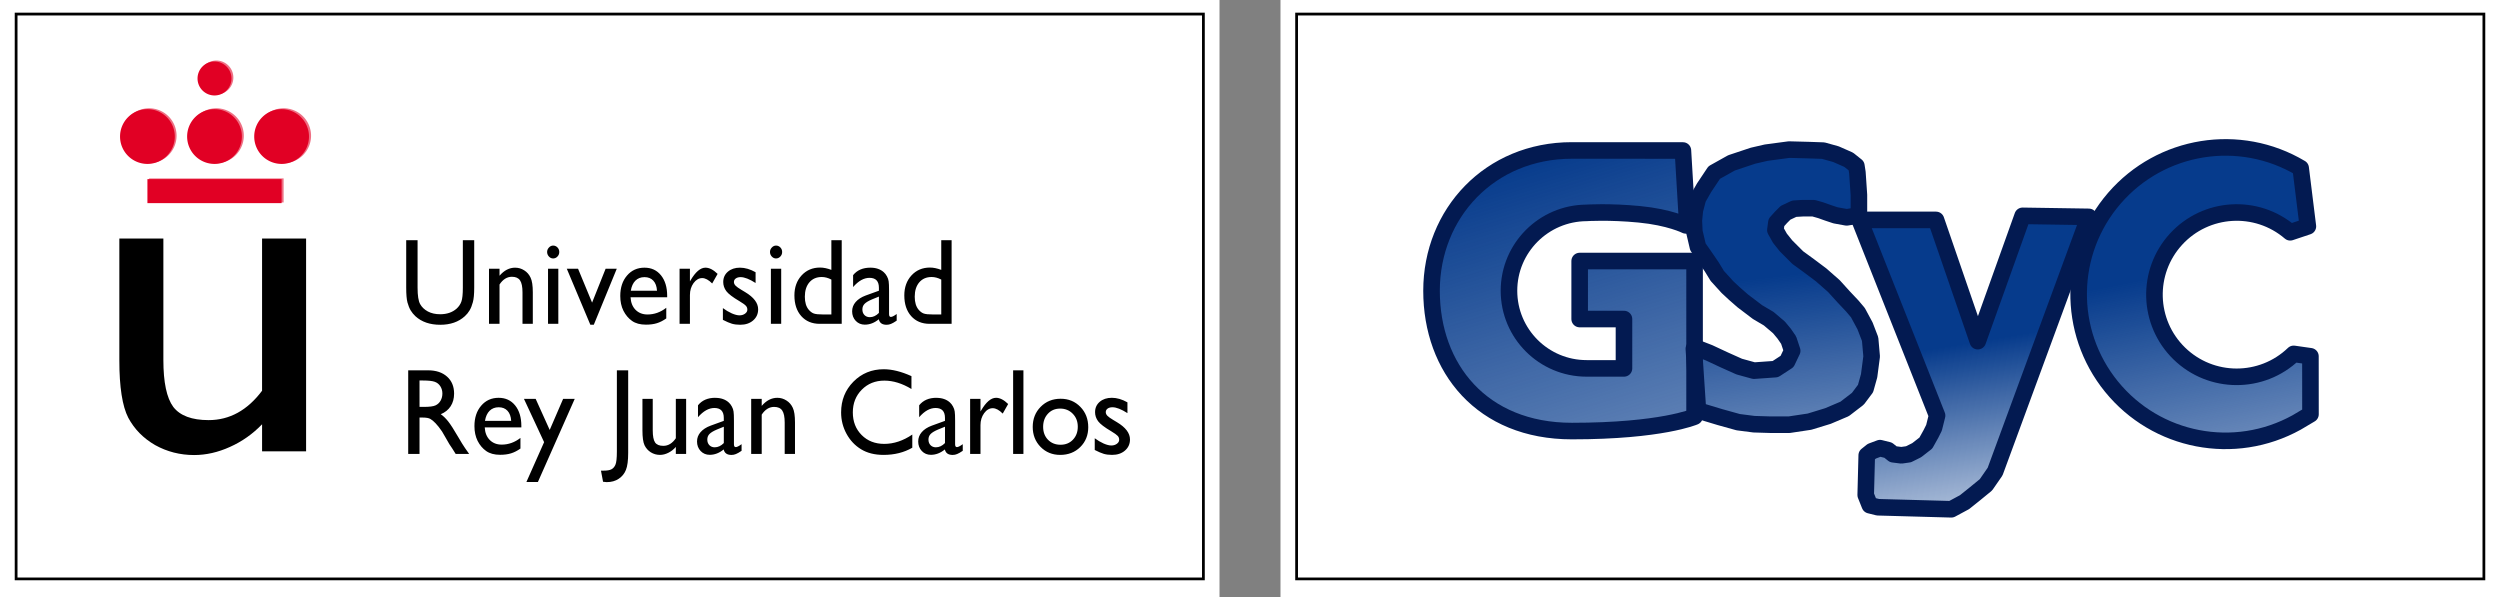 <?xml version="1.0" encoding="UTF-8" standalone="no"?>
<!-- Created with Inkscape (http://www.inkscape.org/) -->

<svg
   width="239.408mm"
   height="57.175mm"
   viewBox="0 0 239.408 57.175"
   version="1.1"
   id="svg1"
   xml:space="preserve"
   inkscape:version="1.4-beta3 (01c8a1c, 2024-08-28)"
   sodipodi:docname="Logo-urjc-gsyc.svg"
   xmlns:inkscape="http://www.inkscape.org/namespaces/inkscape"
   xmlns:sodipodi="http://sodipodi.sourceforge.net/DTD/sodipodi-0.dtd"
   xmlns:xlink="http://www.w3.org/1999/xlink"
   xmlns="http://www.w3.org/2000/svg"
   xmlns:svg="http://www.w3.org/2000/svg"><rect x="0" y="0" width="239.408" height="57.175" fill="#808080" stroke="none"/><sodipodi:namedview
     id="namedview1"
     pagecolor="#ffffff"
     bordercolor="#000000"
     borderopacity="0.25"
     inkscape:showpageshadow="2"
     inkscape:pageopacity="0.0"
     inkscape:pagecheckerboard="0"
     inkscape:deskcolor="#d1d1d1"
     inkscape:document-units="mm"
     inkscape:zoom="0.47937534"
     inkscape:cx="608.08301"
     inkscape:cy="184.61525"
     inkscape:window-width="1866"
     inkscape:window-height="1011"
     inkscape:window-x="0"
     inkscape:window-y="0"
     inkscape:window-maximized="1"
     inkscape:current-layer="layer5"
     showguides="true" /><defs
     id="defs1"><linearGradient
       id="linearGradient573"
       inkscape:collect="always"><stop
         style="stop-color:#063b8c;stop-opacity:1;"
         offset="0"
         id="stop573" /><stop
         style="stop-color:#063b8c;stop-opacity:0;"
         offset="1"
         id="stop574" /></linearGradient><linearGradient
       id="linearGradient571"
       inkscape:collect="always"><stop
         style="stop-color:#063b8c;stop-opacity:1;"
         offset="0"
         id="stop571" /><stop
         style="stop-color:#063b8c;stop-opacity:0;"
         offset="1"
         id="stop572" /></linearGradient><linearGradient
       id="linearGradient569"
       inkscape:collect="always"><stop
         style="stop-color:#063b8c;stop-opacity:1;"
         offset="0"
         id="stop569" /><stop
         style="stop-color:#063b8c;stop-opacity:0;"
         offset="1"
         id="stop570" /></linearGradient><linearGradient
       id="linearGradient567"
       inkscape:collect="always"><stop
         style="stop-color:#063b8c;stop-opacity:1;"
         offset="0"
         id="stop567" /><stop
         style="stop-color:#063b8c;stop-opacity:0;"
         offset="1"
         id="stop568" /></linearGradient><linearGradient
       inkscape:collect="always"
       xlink:href="#linearGradient567"
       id="linearGradient568"
       x1="79.604"
       y1="68.294"
       x2="103.494"
       y2="146.382"
       gradientUnits="userSpaceOnUse"
       gradientTransform="translate(30.017,-38.793)" /><linearGradient
       inkscape:collect="always"
       xlink:href="#linearGradient569"
       id="linearGradient570"
       x1="127.412"
       y1="78.836"
       x2="132.089"
       y2="117.885"
       gradientUnits="userSpaceOnUse"
       gradientTransform="translate(0.229,-37.857)" /><linearGradient
       inkscape:collect="always"
       xlink:href="#linearGradient571"
       id="linearGradient572"
       x1="68.578"
       y1="86.836"
       x2="72.409"
       y2="109.863"
       gradientUnits="userSpaceOnUse"
       gradientTransform="translate(74.933,-38.637)" /><linearGradient
       inkscape:collect="always"
       xlink:href="#linearGradient573"
       id="linearGradient574"
       x1="164.686"
       y1="79.697"
       x2="173.057"
       y2="121.652"
       gradientUnits="userSpaceOnUse"
       gradientTransform="translate(-0.195,-38.052)" /></defs><g
     inkscape:groupmode="layer"
     id="layer6"
     inkscape:label="back"
     transform="translate(-96.576,-189.493)"
     style="display:inline"><rect
       style="display:inline;fill:#ffffff;stroke:none;stroke-width:0.276;stroke-linecap:round;stroke-dasharray:none"
       id="rect3"
       width="116.784"
       height="57.175"
       x="219.2"
       y="189.493" /><rect
       style="display:inline;fill:#ffffff;stroke:#000000;stroke-width:0.265;stroke-linecap:round;stroke-dasharray:none"
       id="rect2"
       width="113.698"
       height="54.089"
       x="220.743"
       y="190.841" /><rect
       style="fill:#ffffff;stroke:none;stroke-width:0.276;stroke-linecap:round;stroke-dasharray:none"
       id="rect3-3"
       width="116.784"
       height="57.175"
       x="96.576"
       y="189.493" /><rect
       style="fill:#ffffff;stroke:#000000;stroke-width:0.265;stroke-linecap:round;stroke-dasharray:none"
       id="rect2-6"
       width="113.698"
       height="54.089"
       x="98.119"
       y="190.841" /></g><g
     inkscape:groupmode="layer"
     id="layer5"
     inkscape:label="capa1"
     style="display:inline"
     transform="translate(-96.576,-189.493)"><g
       id="g574"
       transform="translate(130.352,176.014)"><path
         id="circle565"
         style="opacity:1;fill:url(#linearGradient568);stroke:#031a51;stroke-width:1.587;stroke-linecap:round;stroke-linejoin:round;stroke-opacity:1"
         d="m 116.748,54.759 c -8.609,-2e-6 -13.436,-6.016 -13.436,-13.436 0,-7.421 5.586,-13.436 13.436,-13.436 7.85,-2e-6 10.636,0.004 10.636,0.004 l 0.426,7.178 -0.148,-0.008 c 0,0 -1.542,-0.78 -4.449,-1.06 -2.906,-0.28 -5.051,-0.136 -5.051,-0.136 -4.106,0.024 -7.434,3.353 -7.434,7.458 0,4.106 3.328,7.434 7.434,7.434 h 3.579 v -4.726 h -4.243 v -5.554 h 11.004 v 14.902 c 0,0 -3.146,1.38 -11.755,1.38 z"
         sodipodi:nodetypes="zszzcczcsccccccczz" /><path
         style="opacity:1;fill:url(#linearGradient570);stroke:#031a51;stroke-width:1.587;stroke-linecap:round;stroke-linejoin:round;stroke-dasharray:none;stroke-opacity:1"
         d="m 128.825,52.785 2.098,0.634 1.756,0.488 1.512,0.195 1.61,0.049 h 1.756 l 1.951,-0.293 1.756,-0.537 1.61,-0.683 1.268,-0.976 0.732,-0.976 0.341,-1.22 0.244,-1.854 -0.146,-1.659 -0.488,-1.268 -0.683,-1.268 -0.537,-0.634 -0.829,-0.878 -0.927,-1.024 -1.22,-1.073 -1.171,-0.878 -1.073,-0.781 -1.122,-1.122 -0.585,-0.732 -0.439,-0.781 0.098,-0.732 0.439,-0.488 0.439,-0.439 0.829,-0.39 0.829,-0.049 h 1.024 l 0.683,0.195 0.683,0.244 0.732,0.244 1.073,0.195 0.878,-0.146 0.293,-0.439 v -1.561 l -0.146,-2.147 -0.098,-0.634 -0.732,-0.585 -1.22,-0.537 -1.22,-0.341 -1.415,-0.049 -1.854,-0.049 -2.195,0.293 -1.268,0.293 -2.049,0.683 -1.659,0.927 -0.976,1.464 -0.585,1.024 -0.293,1.122 -0.098,0.976 0.049,1.073 0.342,1.464 0.585,0.829 0.732,1.073 0.537,0.878 0.976,1.073 0.683,0.634 0.781,0.683 1.415,1.073 1.073,0.634 0.976,0.829 0.488,0.585 0.439,0.634 0.341,1.024 -0.488,1.024 -1.122,0.732 -2.049,0.146 -1.415,-0.39 -1.415,-0.634 -1.464,-0.683 -0.878,-0.341 -0.585,-0.049 z"
         id="path568" /><path
         style="opacity:1;fill:url(#linearGradient572);stroke:#031a51;stroke-width:1.587;stroke-linecap:round;stroke-linejoin:round;stroke-dasharray:none;stroke-opacity:1"
         d="m 144.305,34.539 h 7.318 l 4,11.611 4.293,-12.001 6.342,0.098 -8.976,24.392 -0.878,1.268 -1.073,0.878 -0.976,0.781 -1.268,0.683 -7.025,-0.195 -0.781,-0.195 -0.39,-0.976 0.098,-3.805 0.488,-0.39 0.781,-0.293 0.781,0.195 0.488,0.39 0.781,0.098 0.683,-0.098 0.781,-0.39 0.878,-0.683 0.488,-0.878 0.293,-0.585 0.293,-1.171 z"
         id="path570" /><path
         id="circle573"
         style="opacity:1;fill:url(#linearGradient574);stroke:#031a51;stroke-width:1.587;stroke-linecap:round;stroke-linejoin:round"
         d="m 186.543,29.577 0.691,5.58 -1.693,0.566 c -3.227,-2.764 -8.067,-2.47 -10.936,0.664 -2.868,3.134 -2.73,7.977 0.313,10.942 3.043,2.965 7.892,2.982 10.956,0.039 l 1.604,0.229 0.005,5.553 -1.317,0.781 c -5.962,3.306 -13.439,1.861 -17.738,-3.427 -4.299,-5.288 -4.181,-12.896 0.28,-18.049 4.461,-5.153 11.979,-6.366 17.835,-2.877"
         sodipodi:nodetypes="cccssccccssc" /></g><g
       id="g575"
       style="display:inline"
       transform="translate(-157.549,-91.546)"><g
         id="flowRoot1422-1"
         style="font-style:normal;font-weight:normal;font-size:40px;line-height:1.25;font-family:sans-serif;letter-spacing:0px;word-spacing:0px;display:inline;fill:#000000;fill-opacity:1;stroke:none"
         transform="matrix(1.186,0,0,1.134,699.701,175.729)"
         aria-label="u"><path
           id="path1508-0"
           style="font-style:normal;font-variant:normal;font-weight:normal;font-stretch:normal;font-family:'Gill Sans MT';-inkscape-font-specification:'Gill Sans MT';letter-spacing:0.212px;fill:#000000"
           d="m -354.535,130.98 v -2.285 q -1.133,1.23 -2.598,1.914 -1.445,0.684 -2.891,0.684 -1.699,0 -3.145,-0.84 -1.426,-0.859 -2.168,-2.305 -0.723,-1.465 -0.723,-4.844 v -10.293 h 3.555 v 10.254 q 0,2.832 0.801,3.965 0.82,1.113 2.852,1.113 2.539,0 4.316,-2.48 v -12.852 h 3.555 v 17.969 z"
           inkscape:connector-curvature="0" /></g><path
         id="rect1424-6"
         d="m 274.667,286.931 a 1.625,1.625 0 0 0 -1.625,1.625 1.625,1.625 0 0 0 1.625,1.625 1.625,1.625 0 0 0 1.625,-1.625 1.625,1.625 0 0 0 -1.625,-1.625 z m -6.424,4.562 a 2.622,2.622 0 0 0 -2.622,2.622 2.622,2.622 0 0 0 2.622,2.622 2.622,2.622 0 0 0 2.622,-2.622 2.622,2.622 0 0 0 -2.622,-2.622 z m 6.424,0 a 2.622,2.622 0 0 0 -2.622,2.622 2.622,2.622 0 0 0 2.622,2.622 2.622,2.622 0 0 0 2.622,-2.622 2.622,2.622 0 0 0 -2.622,-2.622 z m 6.425,0 a 2.622,2.622 0 0 0 -2.622,2.622 2.622,2.622 0 0 0 2.622,2.622 2.622,2.622 0 0 0 2.622,-2.622 2.622,2.622 0 0 0 -2.622,-2.622 z m -12.85,6.7 v 2.298 h 12.85 v -2.298 z"
         style="display:inline;fill:#e10024;fill-opacity:1;stroke:none;stroke-width:0.906;stroke-linecap:butt;stroke-linejoin:miter;stroke-miterlimit:4;stroke-dasharray:none;stroke-dashoffset:0;stroke-opacity:1;paint-order:markers stroke fill"
         inkscape:connector-curvature="0" /><path
         id="path1434-3"
         d="m 293.024,304.041 v 4.534 c 0,0.646 0.04,1.12 0.119,1.422 0.083,0.302 0.186,0.558 0.309,0.768 0.126,0.206 0.28,0.394 0.46,0.562 0.596,0.543 1.387,0.814 2.374,0.814 0.968,0 1.752,-0.273 2.352,-0.82 0.181,-0.164 0.332,-0.35 0.455,-0.556 0.126,-0.21 0.231,-0.472 0.314,-0.786 0.087,-0.313 0.13,-0.778 0.13,-1.393 v -4.546 h -1.089 v 4.546 c 0,0.631 -0.047,1.076 -0.141,1.336 -0.094,0.26 -0.248,0.486 -0.461,0.677 -0.405,0.355 -0.928,0.533 -1.571,0.533 -0.452,0 -0.844,-0.088 -1.176,-0.264 -0.332,-0.18 -0.58,-0.416 -0.742,-0.71 -0.163,-0.294 -0.244,-0.818 -0.244,-1.571 v -4.546 z m 40.715,0 v 2.843 c -0.39,-0.149 -0.752,-0.223 -1.084,-0.223 -0.715,0 -1.304,0.25 -1.766,0.751 -0.459,0.501 -0.689,1.139 -0.689,1.915 0,0.829 0.219,1.49 0.656,1.983 0.441,0.493 1.029,0.74 1.766,0.74 h 2.108 v -8.008 z m 10.523,0 v 2.843 c -0.39,-0.149 -0.751,-0.223 -1.083,-0.223 -0.715,0 -1.305,0.25 -1.767,0.751 -0.459,0.501 -0.688,1.139 -0.688,1.915 0,0.829 0.219,1.49 0.656,1.983 0.441,0.493 1.029,0.74 1.766,0.74 h 2.108 v -8.008 z m -37.17,0.516 c -0.152,0 -0.286,0.063 -0.401,0.189 -0.116,0.122 -0.173,0.264 -0.173,0.424 0,0.164 0.058,0.309 0.173,0.436 0.116,0.122 0.25,0.184 0.401,0.184 0.163,0 0.302,-0.062 0.417,-0.184 0.116,-0.122 0.173,-0.267 0.173,-0.436 0,-0.172 -0.058,-0.317 -0.173,-0.436 -0.116,-0.118 -0.255,-0.178 -0.417,-0.178 z m 21.343,0 c -0.152,0 -0.285,0.063 -0.401,0.189 -0.116,0.122 -0.173,0.264 -0.173,0.424 0,0.164 0.058,0.309 0.173,0.436 0.116,0.122 0.249,0.184 0.401,0.184 0.163,0 0.302,-0.062 0.418,-0.184 0.116,-0.122 0.173,-0.267 0.173,-0.436 0,-0.172 -0.058,-0.317 -0.173,-0.436 -0.116,-0.118 -0.255,-0.178 -0.418,-0.178 z m -24.973,2.115 c -0.56,0 -1.06,0.258 -1.501,0.773 v -0.67 h -1.008 v 5.274 h 1.008 v -3.766 c 0.325,-0.493 0.721,-0.739 1.187,-0.739 0.365,0 0.625,0.116 0.78,0.349 0.155,0.229 0.233,0.613 0.233,1.152 v 3.004 h 0.987 v -3.015 c 0,-0.642 -0.071,-1.11 -0.212,-1.404 -0.137,-0.298 -0.34,-0.531 -0.607,-0.699 -0.267,-0.172 -0.556,-0.257 -0.867,-0.257 z m 12.381,0 c -0.686,0 -1.245,0.252 -1.675,0.757 -0.43,0.501 -0.645,1.152 -0.645,1.955 0,0.535 0.101,1.007 0.304,1.415 0.206,0.405 0.479,0.728 0.818,0.969 0.34,0.241 0.784,0.361 1.333,0.361 0.401,0 0.75,-0.045 1.046,-0.137 0.3,-0.092 0.602,-0.245 0.905,-0.459 v -1.02 c -0.549,0.428 -1.149,0.642 -1.799,0.642 -0.466,0 -0.847,-0.149 -1.144,-0.447 -0.293,-0.298 -0.452,-0.699 -0.477,-1.204 h 3.506 v -0.132 c 0,-0.822 -0.197,-1.477 -0.591,-1.966 -0.394,-0.489 -0.922,-0.733 -1.583,-0.733 z m 5.836,0 c -0.477,0 -0.954,0.407 -1.431,1.221 l -0.054,0.092 v -1.21 h -0.992 v 5.274 h 0.992 v -2.758 c 0,-0.439 0.116,-0.82 0.347,-1.141 0.235,-0.321 0.512,-0.481 0.83,-0.481 0.293,0 0.611,0.172 0.954,0.516 l 0.52,-0.917 c -0.405,-0.397 -0.793,-0.596 -1.165,-0.596 z m 3.305,0 c -0.47,0 -0.855,0.128 -1.155,0.384 -0.296,0.256 -0.445,0.586 -0.445,0.991 0,0.313 0.098,0.604 0.293,0.871 0.199,0.264 0.616,0.583 1.252,0.957 0.318,0.191 0.524,0.338 0.617,0.441 0.098,0.099 0.147,0.225 0.147,0.378 0,0.149 -0.074,0.277 -0.222,0.384 -0.148,0.107 -0.326,0.16 -0.532,0.16 -0.199,0 -0.444,-0.063 -0.737,-0.189 -0.289,-0.13 -0.573,-0.298 -0.851,-0.504 v 1.124 c 0.35,0.18 0.641,0.304 0.872,0.373 0.231,0.065 0.495,0.097 0.791,0.097 0.502,0 0.913,-0.137 1.231,-0.412 0.322,-0.279 0.482,-0.634 0.482,-1.066 0,-0.604 -0.416,-1.154 -1.247,-1.651 l -0.352,-0.212 c -0.267,-0.157 -0.455,-0.291 -0.563,-0.401 -0.105,-0.111 -0.158,-0.227 -0.158,-0.349 0,-0.141 0.058,-0.254 0.173,-0.338 0.119,-0.088 0.275,-0.132 0.466,-0.132 0.372,0 0.851,0.187 1.436,0.562 v -1.031 c -0.513,-0.29 -1.013,-0.436 -1.501,-0.436 z m 12.489,0 c -0.719,0 -1.27,0.238 -1.653,0.716 v 1.141 c 0.509,-0.589 1.033,-0.883 1.572,-0.883 0.6,0 0.9,0.317 0.9,0.952 v 0.281 l -1.263,0.458 c -0.415,0.153 -0.737,0.362 -0.965,0.625 -0.224,0.26 -0.336,0.556 -0.336,0.889 0,0.367 0.116,0.672 0.347,0.917 0.231,0.241 0.52,0.361 0.867,0.361 0.473,0 0.92,-0.172 1.339,-0.516 0.076,0.352 0.325,0.528 0.748,0.528 0.148,0 0.289,-0.028 0.423,-0.086 0.137,-0.053 0.318,-0.157 0.542,-0.31 v -0.636 c -0.253,0.187 -0.439,0.281 -0.558,0.281 -0.116,0 -0.173,-0.09 -0.173,-0.27 v -2.241 c 0,-0.443 -0.013,-0.743 -0.038,-0.9 -0.022,-0.161 -0.076,-0.319 -0.162,-0.476 -0.087,-0.161 -0.184,-0.288 -0.293,-0.384 -0.325,-0.298 -0.757,-0.447 -1.296,-0.447 z m -30.868,0.103 v 5.274 h 0.986 v -5.274 z m 1.798,0 2.255,5.365 h 0.33 l 2.2,-5.365 h -1.068 l -1.295,3.245 -1.344,-3.245 z m 19.545,0 v 5.274 h 0.986 v -5.274 z m 4.86,0.791 c 0.314,0 0.625,0.083 0.932,0.247 v 3.342 h -0.764 c -0.441,0 -0.746,-0.031 -0.916,-0.092 -0.17,-0.061 -0.331,-0.179 -0.482,-0.355 -0.253,-0.294 -0.379,-0.713 -0.379,-1.255 0,-0.577 0.145,-1.036 0.434,-1.376 0.293,-0.34 0.684,-0.51 1.176,-0.51 z m 10.523,0 c 0.314,0 0.625,0.083 0.932,0.247 v 3.342 h -0.764 c -0.441,0 -0.746,-0.031 -0.915,-0.092 -0.17,-0.061 -0.331,-0.179 -0.482,-0.355 -0.253,-0.294 -0.38,-0.713 -0.38,-1.255 0,-0.577 0.145,-1.036 0.434,-1.376 0.293,-0.34 0.684,-0.51 1.176,-0.51 z m -27.488,0.012 c 0.354,0 0.636,0.113 0.846,0.338 0.21,0.225 0.327,0.547 0.352,0.963 h -2.509 c 0.069,-0.417 0.215,-0.738 0.439,-0.963 0.228,-0.225 0.518,-0.338 0.872,-0.338 z m 22.449,1.863 v 1.565 c -0.267,0.271 -0.559,0.407 -0.873,0.407 -0.21,0 -0.381,-0.069 -0.515,-0.207 -0.13,-0.138 -0.195,-0.316 -0.195,-0.533 0,-0.214 0.069,-0.391 0.206,-0.533 0.141,-0.145 0.379,-0.288 0.715,-0.43 z m 0.466,6.958 c -1.153,0 -2.122,0.397 -2.91,1.192 -0.784,0.795 -1.176,1.775 -1.176,2.941 0,0.734 0.172,1.415 0.515,2.046 0.343,0.631 0.809,1.126 1.398,1.485 0.589,0.359 1.306,0.539 2.151,0.539 1.041,0 1.958,-0.229 2.753,-0.688 v -1.261 c -0.874,0.596 -1.77,0.894 -2.688,0.894 -0.878,0 -1.599,-0.282 -2.162,-0.848 -0.564,-0.566 -0.845,-1.288 -0.845,-2.167 0,-0.871 0.285,-1.596 0.856,-2.173 0.574,-0.581 1.295,-0.871 2.162,-0.871 0.845,0 1.711,0.267 2.596,0.802 v -1.232 c -0.972,-0.439 -1.855,-0.659 -2.65,-0.659 z m -45.543,0.103 v 8.008 h 1.084 v -3.485 h 0.282 c 0.354,0 0.605,0.044 0.753,0.132 0.152,0.084 0.32,0.223 0.504,0.418 0.188,0.195 0.394,0.457 0.618,0.786 l 0.363,0.625 0.336,0.585 0.211,0.315 c 0.033,0.046 0.054,0.078 0.065,0.097 l 0.331,0.528 h 1.29 l -0.401,-0.573 c -0.159,-0.229 -0.371,-0.571 -0.634,-1.026 -0.419,-0.722 -0.744,-1.229 -0.975,-1.519 -0.231,-0.29 -0.468,-0.52 -0.71,-0.688 0.412,-0.168 0.728,-0.422 0.948,-0.762 0.22,-0.34 0.33,-0.743 0.33,-1.21 0,-0.684 -0.225,-1.227 -0.677,-1.628 -0.448,-0.401 -1.055,-0.602 -1.821,-0.602 z m 19.983,0 v 7.773 c 0,0.657 -0.049,1.087 -0.147,1.289 -0.094,0.203 -0.224,0.344 -0.39,0.425 -0.163,0.08 -0.399,0.12 -0.71,0.12 h -0.277 l 0.201,1.066 c 0.166,0.023 0.284,0.034 0.352,0.034 0.448,0 0.831,-0.107 1.149,-0.321 0.318,-0.21 0.547,-0.493 0.688,-0.848 0.145,-0.352 0.217,-0.896 0.217,-1.634 v -7.905 z m 37.946,0 v 8.008 h 0.986 v -8.008 z m -56.846,0.975 h 0.325 c 0.531,0 0.91,0.042 1.138,0.126 0.231,0.084 0.41,0.229 0.537,0.436 0.126,0.203 0.19,0.43 0.19,0.682 0,0.256 -0.058,0.486 -0.173,0.688 -0.112,0.199 -0.271,0.347 -0.477,0.447 -0.202,0.099 -0.578,0.149 -1.127,0.149 h -0.412 z m 7.58,1.657 c -0.686,0 -1.245,0.252 -1.675,0.757 -0.43,0.501 -0.645,1.152 -0.645,1.955 0,0.535 0.101,1.007 0.304,1.416 0.206,0.405 0.479,0.728 0.818,0.968 0.34,0.241 0.784,0.362 1.333,0.362 0.401,0 0.75,-0.046 1.046,-0.138 0.3,-0.092 0.601,-0.245 0.905,-0.459 v -1.02 c -0.549,0.428 -1.148,0.642 -1.799,0.642 -0.466,0 -0.847,-0.149 -1.144,-0.447 -0.293,-0.298 -0.452,-0.699 -0.477,-1.204 h 3.506 v -0.132 c 0,-0.822 -0.197,-1.477 -0.591,-1.966 -0.394,-0.489 -0.922,-0.733 -1.583,-0.733 z m 20.741,0 c -0.719,0 -1.27,0.239 -1.653,0.717 v 1.141 c 0.509,-0.589 1.033,-0.883 1.572,-0.883 0.6,0 0.899,0.317 0.899,0.952 v 0.281 l -1.262,0.459 c -0.415,0.153 -0.737,0.361 -0.965,0.625 -0.224,0.26 -0.336,0.556 -0.336,0.889 0,0.367 0.116,0.672 0.347,0.917 0.231,0.241 0.52,0.362 0.867,0.362 0.473,0 0.92,-0.172 1.339,-0.516 0.076,0.352 0.325,0.527 0.748,0.527 0.148,0 0.289,-0.028 0.423,-0.086 0.137,-0.053 0.318,-0.157 0.542,-0.309 v -0.636 c -0.253,0.187 -0.439,0.281 -0.558,0.281 -0.116,0 -0.173,-0.089 -0.173,-0.269 v -2.242 c 0,-0.443 -0.012,-0.743 -0.038,-0.9 -0.022,-0.161 -0.076,-0.319 -0.162,-0.475 -0.087,-0.161 -0.184,-0.289 -0.293,-0.384 -0.325,-0.298 -0.757,-0.447 -1.296,-0.447 z m 5.95,0 c -0.56,0 -1.06,0.258 -1.501,0.774 v -0.671 h -1.008 v 5.274 h 1.008 v -3.766 c 0.325,-0.493 0.721,-0.739 1.187,-0.739 0.365,0 0.625,0.117 0.78,0.35 0.155,0.229 0.234,0.613 0.234,1.152 v 3.004 h 0.986 v -3.015 c 0,-0.642 -0.07,-1.11 -0.211,-1.405 -0.137,-0.298 -0.34,-0.531 -0.607,-0.699 -0.267,-0.172 -0.557,-0.258 -0.867,-0.258 z m 15.23,0 c -0.719,0 -1.27,0.239 -1.653,0.717 v 1.141 c 0.509,-0.589 1.033,-0.883 1.572,-0.883 0.6,0 0.9,0.317 0.9,0.952 v 0.281 l -1.263,0.459 c -0.415,0.153 -0.737,0.361 -0.965,0.625 -0.224,0.26 -0.336,0.556 -0.336,0.889 0,0.367 0.116,0.672 0.347,0.917 0.231,0.241 0.52,0.362 0.867,0.362 0.473,0 0.92,-0.172 1.339,-0.516 0.076,0.352 0.325,0.527 0.748,0.527 0.148,0 0.289,-0.028 0.423,-0.086 0.137,-0.053 0.318,-0.157 0.542,-0.309 v -0.636 c -0.253,0.187 -0.439,0.281 -0.558,0.281 -0.116,0 -0.174,-0.089 -0.174,-0.269 v -2.242 c 0,-0.443 -0.012,-0.743 -0.038,-0.9 -0.022,-0.161 -0.076,-0.319 -0.162,-0.475 -0.087,-0.161 -0.184,-0.289 -0.293,-0.384 -0.325,-0.298 -0.757,-0.447 -1.296,-0.447 z m 5.705,0 c -0.477,0 -0.954,0.407 -1.431,1.221 l -0.055,0.091 v -1.21 h -0.992 v 5.274 h 0.992 v -2.758 c 0,-0.439 0.116,-0.819 0.347,-1.14 0.235,-0.321 0.511,-0.482 0.829,-0.482 0.293,0 0.611,0.172 0.954,0.516 l 0.52,-0.917 c -0.405,-0.397 -0.793,-0.596 -1.165,-0.596 z m 11.086,0 c -0.47,0 -0.854,0.128 -1.154,0.384 -0.296,0.256 -0.445,0.586 -0.445,0.991 0,0.313 0.098,0.604 0.293,0.871 0.199,0.264 0.616,0.583 1.252,0.957 0.318,0.191 0.524,0.338 0.618,0.441 0.098,0.099 0.146,0.225 0.146,0.378 0,0.149 -0.074,0.277 -0.222,0.384 -0.148,0.107 -0.325,0.161 -0.531,0.161 -0.199,0 -0.445,-0.063 -0.737,-0.189 -0.289,-0.13 -0.572,-0.298 -0.85,-0.504 v 1.123 c 0.35,0.18 0.641,0.304 0.872,0.373 0.231,0.065 0.495,0.097 0.791,0.097 0.502,0 0.912,-0.137 1.23,-0.412 0.322,-0.279 0.482,-0.634 0.482,-1.066 0,-0.604 -0.415,-1.154 -1.246,-1.651 l -0.352,-0.212 c -0.267,-0.157 -0.455,-0.29 -0.564,-0.401 -0.105,-0.111 -0.157,-0.228 -0.157,-0.35 0,-0.141 0.058,-0.254 0.173,-0.338 0.119,-0.088 0.274,-0.131 0.466,-0.131 0.372,0 0.851,0.187 1.436,0.562 v -1.032 c -0.513,-0.29 -1.013,-0.436 -1.501,-0.436 z m -4.897,0.091 c -0.766,0 -1.404,0.258 -1.913,0.774 -0.506,0.512 -0.759,1.154 -0.759,1.926 0,0.764 0.251,1.403 0.754,1.915 0.502,0.508 1.127,0.762 1.875,0.762 0.773,0 1.415,-0.25 1.924,-0.751 0.509,-0.504 0.764,-1.137 0.764,-1.897 0,-0.783 -0.251,-1.433 -0.753,-1.949 -0.502,-0.52 -1.133,-0.78 -1.892,-0.78 z m -51.393,0.012 1.929,4.145 -1.696,3.817 h 1.1 l 3.528,-7.962 h -1.111 l -1.285,2.975 -1.344,-2.975 z m 11.346,0 v 3.021 c 0,0.661 0.067,1.135 0.201,1.421 0.137,0.283 0.338,0.508 0.602,0.676 0.267,0.164 0.558,0.246 0.872,0.246 0.267,0 0.535,-0.066 0.802,-0.2 0.271,-0.134 0.511,-0.321 0.721,-0.562 v 0.67 h 0.986 v -5.274 h -0.986 v 3.772 c -0.329,0.485 -0.728,0.728 -1.198,0.728 -0.376,0 -0.64,-0.109 -0.791,-0.327 -0.148,-0.222 -0.222,-0.609 -0.222,-1.163 v -3.01 z m -13.767,0.803 c 0.354,0 0.636,0.112 0.845,0.338 0.21,0.225 0.327,0.547 0.352,0.963 h -2.509 c 0.069,-0.417 0.215,-0.738 0.439,-0.963 0.228,-0.225 0.518,-0.338 0.872,-0.338 z m 53.761,0.126 c 0.488,0 0.893,0.164 1.214,0.493 0.322,0.329 0.482,0.743 0.482,1.244 0,0.504 -0.155,0.919 -0.466,1.244 -0.307,0.321 -0.703,0.482 -1.187,0.482 -0.488,0 -0.887,-0.159 -1.198,-0.476 -0.311,-0.321 -0.467,-0.733 -0.467,-1.238 0,-0.508 0.152,-0.927 0.456,-1.255 0.303,-0.329 0.692,-0.493 1.165,-0.493 z m -32.201,1.737 v 1.565 c -0.267,0.271 -0.558,0.407 -0.872,0.407 -0.21,0 -0.381,-0.069 -0.515,-0.207 -0.13,-0.138 -0.195,-0.315 -0.195,-0.533 0,-0.214 0.069,-0.392 0.206,-0.533 0.141,-0.145 0.379,-0.288 0.715,-0.43 z m 21.18,0 v 1.565 c -0.267,0.271 -0.559,0.407 -0.873,0.407 -0.21,0 -0.381,-0.069 -0.515,-0.207 -0.13,-0.138 -0.195,-0.315 -0.195,-0.533 0,-0.214 0.069,-0.392 0.206,-0.533 0.141,-0.145 0.379,-0.288 0.715,-0.43 z"
         style="font-style:normal;font-variant:normal;font-weight:normal;font-stretch:normal;font-size:medium;line-height:1.25;font-family:'Gill Sans MT';-inkscape-font-specification:'Gill Sans MT';letter-spacing:0.212px;word-spacing:0px;display:inline;fill:#000000;fill-opacity:1;stroke:none;stroke-width:0.285"
         inkscape:connector-curvature="0" /><path
         id="rect1424-3-2"
         d="m 274.844,286.836 a 1.629,1.629 0 0 0 -1.629,1.629 1.629,1.629 0 0 0 1.629,1.629 1.629,1.629 0 0 0 1.629,-1.629 1.629,1.629 0 0 0 -1.629,-1.629 z m -6.439,4.572 a 2.629,2.629 0 0 0 -2.629,2.629 2.629,2.629 0 0 0 2.629,2.629 2.629,2.629 0 0 0 2.629,-2.629 2.629,2.629 0 0 0 -2.629,-2.629 z m 6.439,0 a 2.629,2.629 0 0 0 -2.629,2.629 2.629,2.629 0 0 0 2.629,2.629 2.629,2.629 0 0 0 2.629,-2.629 2.629,2.629 0 0 0 -2.629,-2.629 z m 6.44,0 a 2.629,2.629 0 0 0 -2.629,2.629 2.629,2.629 0 0 0 2.629,2.629 2.629,2.629 0 0 0 2.629,-2.629 2.629,2.629 0 0 0 -2.629,-2.629 z m -12.879,6.715 v 2.303 h 12.879 v -2.303 z"
         style="display:inline;opacity:0.566;fill:#e10024;fill-opacity:1;stroke:none;stroke-width:0.908;stroke-linecap:butt;stroke-linejoin:miter;stroke-miterlimit:4;stroke-dasharray:none;stroke-dashoffset:0;stroke-opacity:1;paint-order:markers stroke fill"
         inkscape:connector-curvature="0" /></g></g></svg>
